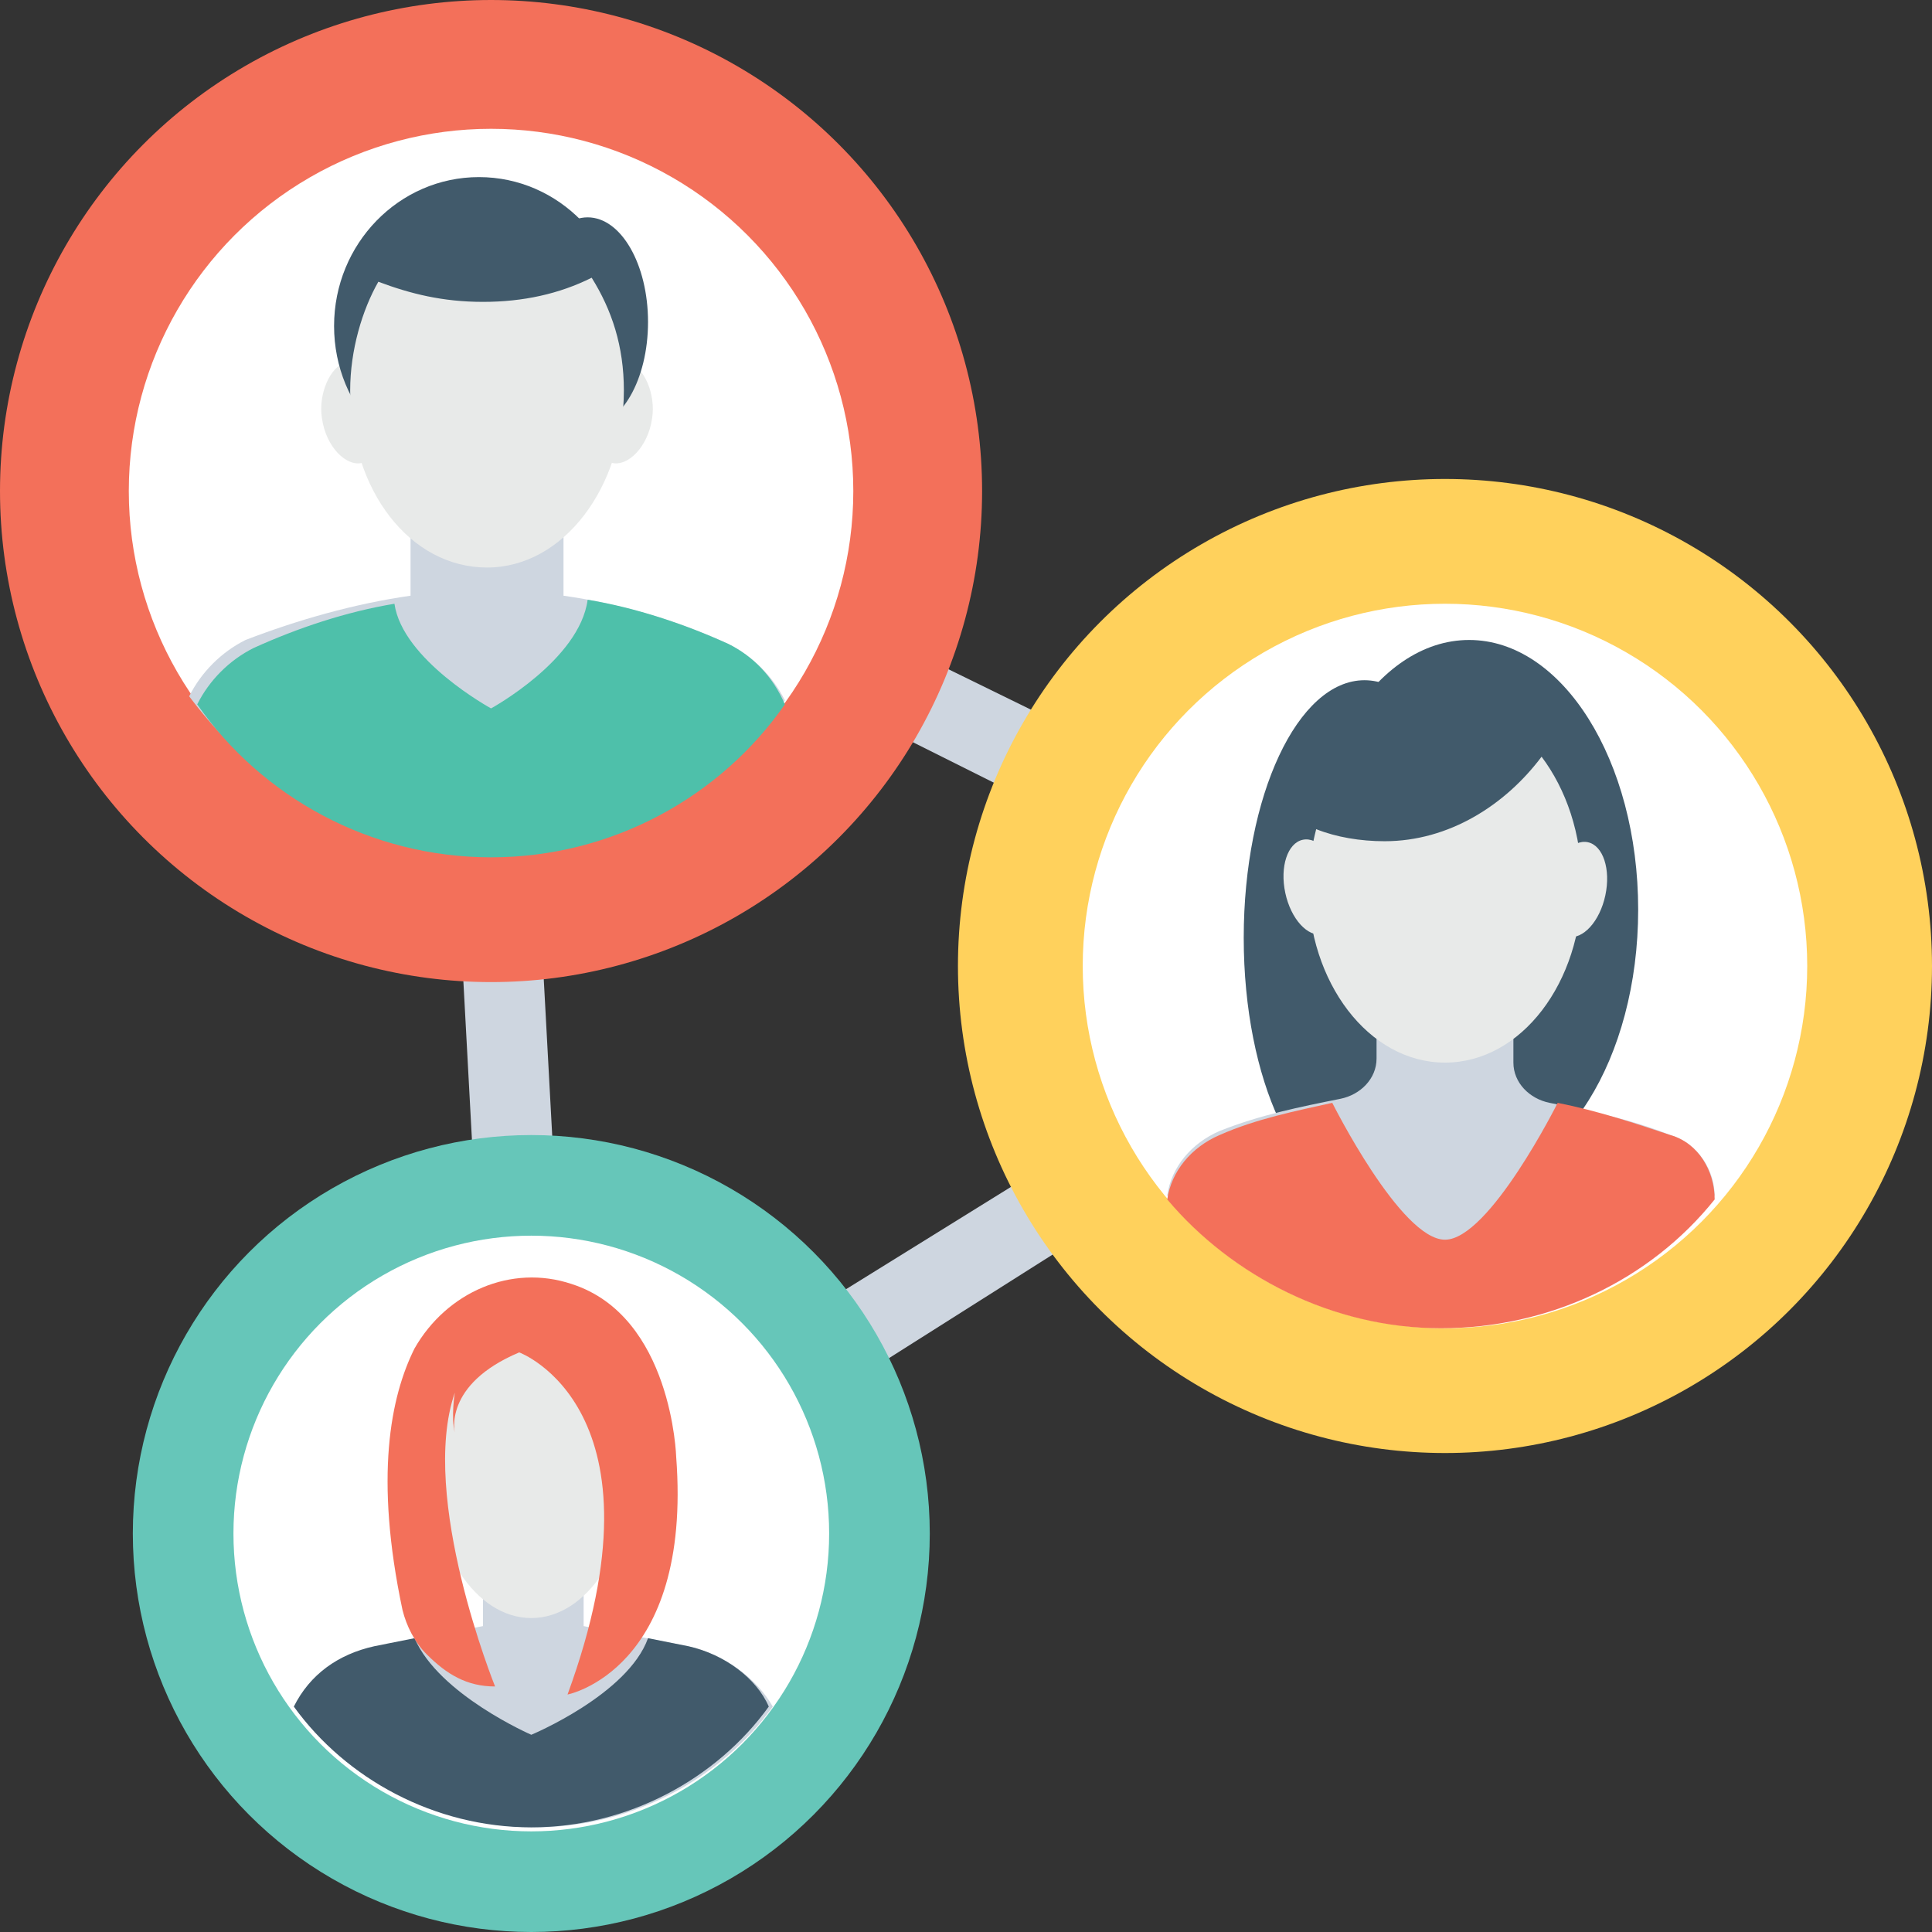 <?xml version="1.0" encoding="utf-8"?>
<!-- Generator: Adobe Illustrator 18.0.0, SVG Export Plug-In . SVG Version: 6.00 Build 0)  -->
<!DOCTYPE svg PUBLIC "-//W3C//DTD SVG 1.1//EN" "http://www.w3.org/Graphics/SVG/1.1/DTD/svg11.dtd">
<svg version="1.1" id="Layer_1" xmlns="http://www.w3.org/2000/svg" xmlns:xlink="http://www.w3.org/1999/xlink" x="0px" y="0px"
	 viewBox="0 0 48 48" enable-background="new 0 0 48 48" xml:space="preserve">
<rect x="0" y="0" width="48" height="48" fill="#333333" stroke="none"/>
<g>
	<g>
		<g>
			<polygon fill="#CED6E0" points="20.1,32.6 20.1,35 28,30 28,27.7 			"/>
			<polygon fill="#CED6E0" points="13.8,29.7 13.4,22.3 11.4,22.3 11.8,29.7 			"/>
			<polygon fill="#CED6E0" points="23.1,16.4 21.8,16.4 21.8,18 28,21.1 28,18.8 			"/>
		</g>
	</g>
	<g>
		<g>
			<circle fill="#F3705A" cx="12.2" cy="12.2" r="12.2"/>
		</g>
		<g>
			<circle fill="#FFFFFF" cx="12.2" cy="12.2" r="9"/>
		</g>
		<g>
			<g>
				<path fill="#E8EAE9" d="M16.2,10.4c-0.1,0.7-0.6,1.2-1,1.1s-0.7-0.7-0.6-1.4c0.1-0.7,0.6-1.2,1-1.1C16,9.1,16.3,9.8,16.2,10.4z"
					/>
			</g>
			<g>
				<path fill="#E8EAE9" d="M8,10.4c0.1,0.7,0.6,1.2,1,1.1s0.7-0.7,0.6-1.4C9.5,9.4,9.1,9,8.6,9C8.2,9.1,7.9,9.8,8,10.4z"/>
			</g>
			<g>
				<ellipse fill="#415A6B" cx="14.6" cy="8" rx="1.5" ry="2.6"/>
			</g>
			<g>
				<g>
					<g>
						<path fill="#CED6E0" d="M12.2,21.2c3,0,5.7-1.5,7.3-3.8c-0.3-0.6-0.8-1.1-1.4-1.4c-1.3-0.6-2.7-1-4.1-1.2v-2.1h-3.8v2.1
							c-1.4,0.2-2.8,0.6-4.1,1.1c-0.6,0.3-1.1,0.8-1.4,1.4C6.5,19.7,9.1,21.2,12.2,21.2z"/>
					</g>
				</g>
				<g>
					<path fill="#4EC0AA" d="M18.1,16c-1.1-0.5-2.3-0.9-3.5-1.1c-0.2,1.5-2.4,2.7-2.4,2.7S10,16.4,9.8,15c-1.2,0.2-2.4,0.6-3.5,1.1
						c-0.6,0.3-1.1,0.8-1.4,1.4c1.6,2.3,4.3,3.8,7.3,3.8c3,0,5.7-1.5,7.3-3.8C19.2,16.8,18.7,16.3,18.1,16z"/>
				</g>
				<g>
					<ellipse fill="#415A6B" cx="11.9" cy="8.1" rx="3.6" ry="3.7"/>
				</g>
				<g>
					<path fill="#E8EAE9" d="M12,7.5c-1,0-1.8-0.2-2.6-0.5C9,7.7,8.7,8.7,8.7,9.7c0,2.5,1.5,4.4,3.4,4.4s3.4-2,3.4-4.4
						c0-1.1-0.3-2-0.8-2.8C13.9,7.3,13,7.5,12,7.5z"/>
				</g>
			</g>
		</g>
	</g>
	<g>
		<g>
			<circle fill="#66C6B9" cx="13.2" cy="38.1" r="9.9"/>
		</g>
		<g>
			<circle fill="#FFFFFF" cx="13.2" cy="38.1" r="7.4"/>
		</g>
		<g>
			<g>
				<g>
					<path fill="#CED6E0" d="M17.1,40.9l-2.6-0.5v-1.6H12v1.6l-2.6,0.5c-0.9,0.2-1.6,0.7-2,1.5c1.3,1.8,3.5,3,5.9,3s4.6-1.2,5.9-3
						C18.8,41.7,18,41.1,17.1,40.9z"/>
				</g>
				<g>
					<path fill="#415A6B" d="M17.1,40.9l-1-0.2c-0.5,1.4-2.9,2.4-2.9,2.4s-2.3-1-2.9-2.4l-1,0.2c-0.9,0.2-1.6,0.7-2,1.5
						c1.3,1.8,3.5,3,5.9,3s4.6-1.2,5.9-3C18.8,41.7,18,41.1,17.1,40.9z"/>
				</g>
				<g>
					<g>
						<ellipse fill="#E8EAE9" cx="13.2" cy="36.4" rx="2.5" ry="3.8"/>
					</g>
				</g>
				<g>
					<g>
						<path fill="#F3705A" d="M12.3,41.9c0,0-1.9-4.7-1-7.3c0,0-0.1,0.6,0,1c0,0-0.3-1.2,1.6-2c0,0,3.8,1.4,1.2,8.5
							c0,0,3.1-0.6,2.7-5.9c0,0-0.1-3.5-2.6-4.3c-1.5-0.5-3.1,0.2-3.9,1.6c-0.6,1.2-1,3.2-0.3,6.5c0.1,0.4,0.3,0.8,0.6,1.1
							C11.1,41.6,11.6,41.9,12.3,41.9z"/>
					</g>
				</g>
			</g>
		</g>
	</g>
	<g>
		<g>
			<circle fill="#FFD15C" cx="35.9" cy="24" r="12.1"/>
		</g>
		<g>
			<circle fill="#FFFFFF" cx="35.9" cy="24" r="9"/>
		</g>
		<g>
			<g>
				<g>
					<g>
						<ellipse fill="#415A6B" cx="33.9" cy="23.3" rx="3" ry="6.4"/>
					</g>
				</g>
				<g>
					<g>
						<ellipse fill="#415A6B" cx="36.5" cy="22.6" rx="4.2" ry="6.7"/>
					</g>
				</g>
			</g>
			<g>
				<path fill="#CED6E0" d="M41.5,28.2c-1-0.4-2-0.6-3-0.8c-0.5-0.1-0.9-0.5-0.9-1V25h-3.4v1.3c0,0.5-0.4,0.9-0.9,1
					c-1,0.2-2,0.4-3,0.8c-0.7,0.3-1.2,0.9-1.3,1.6c1.6,1.9,4.1,3.2,6.8,3.2c2.7,0,5.2-1.2,6.8-3.2C42.6,29.1,42.2,28.4,41.5,28.2z"
					/>
			</g>
			<g>
				<path fill="#F3705A" d="M41.5,28.2c-0.9-0.3-1.8-0.6-2.8-0.8c0,0-1.7,3.4-2.8,3.4c-1.1,0-2.8-3.4-2.8-3.4
					c-0.9,0.2-1.9,0.4-2.8,0.8c-0.7,0.3-1.2,0.9-1.3,1.6c1.6,1.9,4.1,3.2,6.8,3.2c2.7,0,5.2-1.2,6.8-3.2
					C42.6,29.1,42.2,28.4,41.5,28.2z"/>
			</g>
			<g>
				<g>
					<g>
						<path fill="#E8EAE9" d="M38.3,18.8c-0.9,1.2-2.3,2.1-3.9,2.1c-0.6,0-1.2-0.1-1.7-0.3c-0.1,0.4-0.2,0.9-0.2,1.4
							c0,2.4,1.5,4.4,3.4,4.4s3.4-2,3.4-4.4C39.3,20.7,38.9,19.6,38.3,18.8z"/>
					</g>
				</g>
				<g>
					<g>
						<g>
							
								<ellipse transform="matrix(0.978 0.209 -0.209 0.978 5.481 -7.708)" fill="#E8EAE9" cx="39.2" cy="22.1" rx="0.7" ry="1.2"/>
						</g>
					</g>
					<g>
						<g>
							
								<ellipse transform="matrix(-0.978 0.209 -0.209 -0.978 69.119 36.838)" fill="#E8EAE9" cx="32.6" cy="22.1" rx="0.7" ry="1.2"/>
						</g>
					</g>
				</g>
			</g>
		</g>
	</g>
</g>
</svg>
